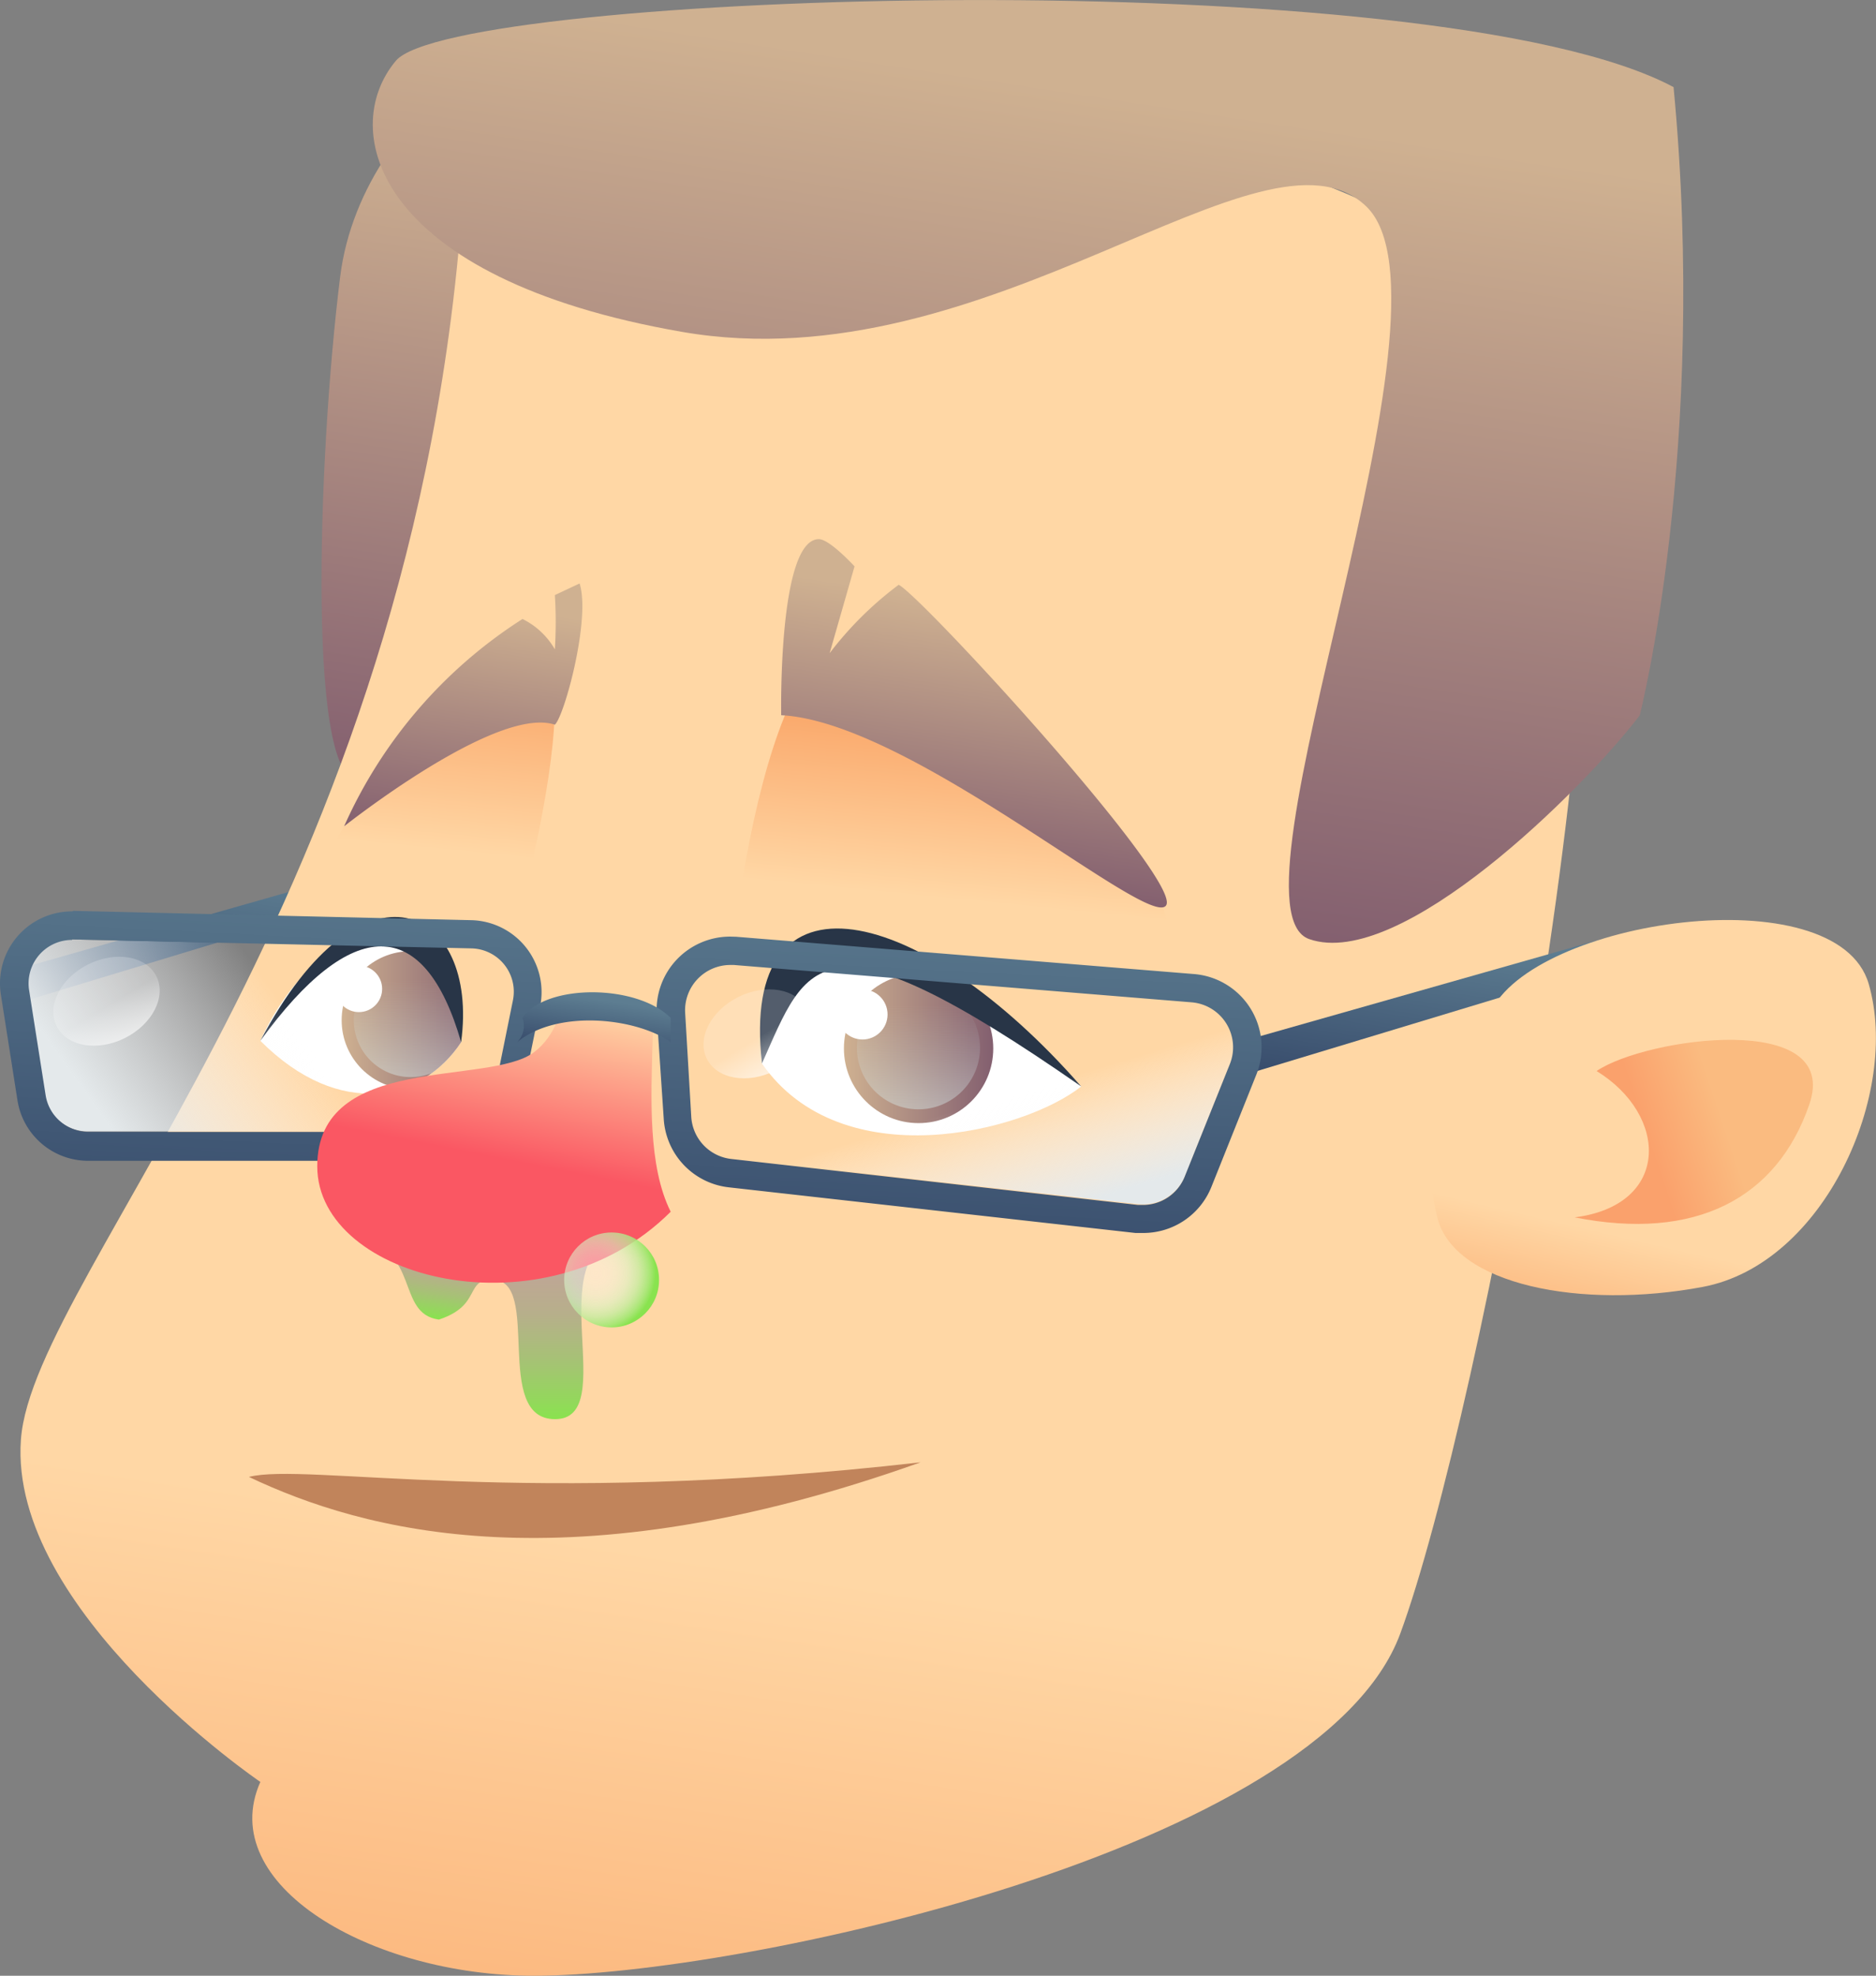 <svg xmlns="http://www.w3.org/2000/svg" xmlns:xlink="http://www.w3.org/1999/xlink" viewBox="0 0 113.06 119.06"><rect x="0" y="0" width="113.06" height="119.06" fill="#808080" stroke="none"/><defs><style>.cls-1{fill:none;}.cls-2{fill:url(#Новый_образец_градиента_копия_2);}.cls-3{fill:url(#Безымянный_градиент_885);}.cls-4{fill:url(#Безымянный_градиент_159);}.cls-5{fill:url(#Безымянный_градиент_159-2);}.cls-6{fill:url(#Безымянный_градиент_159-3);}.cls-7{fill:url(#Безымянный_градиент_885-2);}.cls-8{fill:#fff;}.cls-9{clip-path:url(#clip-path);}.cls-10{fill:url(#Безымянный_градиент_885-3);}.cls-11{fill:url(#Безымянный_градиент_725);}.cls-12{clip-path:url(#clip-path-2);}.cls-13{fill:url(#Безымянный_градиент_885-4);}.cls-14{fill:url(#Безымянный_градиент_725-2);}.cls-15{fill:#283547;}.cls-16{fill:url(#Безымянный_градиент_885-5);}.cls-17{fill:url(#Безымянный_градиент_885-6);}.cls-18{fill:url(#Новый_образец_градиента_копия_2-2);}.cls-19{fill:url(#Безымянный_градиент_129);}.cls-20{fill:url(#Безымянный_градиент_159-4);}.cls-21{fill:url(#Безымянный_градиент_738);}.cls-22{fill:url(#Безымянный_градиент_129-2);}.cls-23{fill:url(#Новый_образец_градиента_копия_2-3);}.cls-24{fill:url(#Новый_образец_градиента_копия_2-4);}.cls-25{fill:url(#Безымянный_градиент_762);}.cls-26{fill:url(#Безымянный_градиент_762-2);}.cls-27{fill:url(#Безымянный_градиент_201);}.cls-28{fill:url(#Безымянный_градиент_493);}.cls-29{fill:url(#Новый_образец_градиента_копия_2-5);}.cls-30{fill:#c1845b;}.cls-31{fill:url(#Безымянный_градиент_160);}.cls-32{fill:url(#Безымянный_градиент_160-2);}</style><linearGradient id="Новый_образец_градиента_копия_2" x1="12.01" y1="52.19" x2="10.49" y2="62.18" gradientUnits="userSpaceOnUse"><stop offset="0" stop-color="#5d7d91"/><stop offset="1" stop-color="#374b6b"/></linearGradient><linearGradient id="Безымянный_градиент_885" x1="28.24" y1="7.72" x2="22.19" y2="47.38" gradientUnits="userSpaceOnUse"><stop offset="0" stop-color="#cfb191"/><stop offset="1" stop-color="#835f6f"/></linearGradient><linearGradient id="Безымянный_градиент_159" x1="55.14" y1="20.51" x2="37.59" y2="135.66" gradientUnits="userSpaceOnUse"><stop offset="0.64" stop-color="#ffd7a5"/><stop offset="1" stop-color="#faa96c"/></linearGradient><linearGradient id="Безымянный_градиент_159-2" x1="56.05" y1="72.37" x2="58.86" y2="44.07" xlink:href="#Безымянный_градиент_159"/><linearGradient id="Безымянный_градиент_159-3" x1="22.67" y1="69.13" x2="25.47" y2="40.83" xlink:href="#Безымянный_градиент_159"/><linearGradient id="Безымянный_градиент_885-2" x1="63.8" y1="5.2" x2="56.42" y2="53.58" xlink:href="#Безымянный_градиент_885"/><clipPath id="clip-path"><path class="cls-1" d="M45.92,64.09c-.69-6.18,4.12-12.36,19.24,1.38C61.72,68.21,50.73,71,45.92,64.09Z"/></clipPath><linearGradient id="Безымянный_градиент_885-3" x1="50.85" y1="63.18" x2="59.86" y2="63.18" xlink:href="#Безымянный_градиент_885"/><linearGradient id="Безымянный_градиент_725" x1="96.34" y1="-51.61" x2="96.5" y2="-57.8" gradientTransform="translate(-38.91 121.96) rotate(-2.18)" gradientUnits="userSpaceOnUse"><stop offset="0" stop-color="#ddf5f5" stop-opacity="0.4"/><stop offset="1" stop-color="#c6d9db" stop-opacity="0"/></linearGradient><clipPath id="clip-path-2"><path class="cls-1" d="M27.79,62.8c-.42-10.39-8.67-7.64-12.1-.08C20.5,67.53,25.47,66.32,27.79,62.8Z"/></clipPath><linearGradient id="Безымянный_градиент_885-4" x1="20.59" y1="61.48" x2="28.92" y2="61.48" xlink:href="#Безымянный_градиент_885"/><linearGradient id="Безымянный_градиент_725-2" x1="65.83" y1="-54.74" x2="65.98" y2="-60.47" xlink:href="#Безымянный_градиент_725"/><linearGradient id="Безымянный_градиент_885-5" x1="60.24" y1="36.55" x2="57.74" y2="52.96" xlink:href="#Безымянный_градиент_885"/><linearGradient id="Безымянный_градиент_885-6" x1="29.02" y1="36.39" x2="26.82" y2="50.82" xlink:href="#Безымянный_градиент_885"/><linearGradient id="Новый_образец_градиента_копия_2-2" x1="86.61" y1="56.31" x2="85.08" y2="66.31" xlink:href="#Новый_образец_градиента_копия_2"/><linearGradient id="Безымянный_градиент_129" x1="56.28" y1="59.46" x2="60.61" y2="73.85" gradientUnits="userSpaceOnUse"><stop offset="0.5" stop-color="#fff" stop-opacity="0"/><stop offset="1" stop-color="#e4e9eb"/></linearGradient><linearGradient id="Безымянный_градиент_159-4" x1="101.42" y1="59.73" x2="96.04" y2="82.88" xlink:href="#Безымянный_градиент_159"/><linearGradient id="Безымянный_градиент_738" x1="111.63" y1="64.67" x2="99.35" y2="68.76" gradientUnits="userSpaceOnUse"><stop offset="0.64" stop-color="#fabb80"/><stop offset="1" stop-color="#faa16c"/></linearGradient><linearGradient id="Безымянный_градиент_129-2" x1="27.96" y1="53.67" x2="7.08" y2="68.58" xlink:href="#Безымянный_градиент_129"/><linearGradient id="Новый_образец_градиента_копия_2-3" x1="58.3" y1="52.31" x2="57.02" y2="77.22" xlink:href="#Новый_образец_градиента_копия_2"/><linearGradient id="Новый_образец_градиента_копия_2-4" x1="16.8" y1="50.16" x2="15.51" y2="75.07" xlink:href="#Новый_образец_градиента_копия_2"/><linearGradient id="Безымянный_градиент_762" x1="490.68" y1="263.82" x2="490.68" y2="268.72" gradientTransform="translate(-424.24 -253.21) rotate(7.77)" gradientUnits="userSpaceOnUse"><stop offset="0" stop-color="#c3a19b"/><stop offset="0.23" stop-color="#c0a597"/><stop offset="0.46" stop-color="#b7af8b"/><stop offset="0.69" stop-color="#a7c176"/><stop offset="0.92" stop-color="#92d95a"/><stop offset="1" stop-color="#89e34f"/></linearGradient><linearGradient id="Безымянный_градиент_762-2" x1="33.57" y1="73.7" x2="33.57" y2="85.52" gradientTransform="matrix(1, 0, 0, 1, 0, 0)" xlink:href="#Безымянный_градиент_762"/><linearGradient id="Безымянный_градиент_201" x1="32.73" y1="56.34" x2="29.57" y2="72.36" gradientUnits="userSpaceOnUse"><stop offset="0.22" stop-color="#ffd7a5"/><stop offset="0.84" stop-color="#fa5763"/></linearGradient><radialGradient id="Безымянный_градиент_493" cx="35.89" cy="76.71" r="3.62" gradientUnits="userSpaceOnUse"><stop offset="0" stop-color="#fcffff" stop-opacity="0.4"/><stop offset="0.18" stop-color="#f8fef9" stop-opacity="0.42"/><stop offset="0.36" stop-color="#edfbe8" stop-opacity="0.48"/><stop offset="0.54" stop-color="#daf7cc" stop-opacity="0.58"/><stop offset="0.72" stop-color="#c0f0a3" stop-opacity="0.71"/><stop offset="0.9" stop-color="#9fe870" stop-opacity="0.89"/><stop offset="1" stop-color="#89e34f"/></radialGradient><linearGradient id="Новый_образец_градиента_копия_2-5" x1="36.19" y1="60.24" x2="35.69" y2="63.52" xlink:href="#Новый_образец_градиента_копия_2"/><linearGradient id="Безымянный_градиент_160" x1="6048.59" y1="-6602.54" x2="6052.3" y2="-6594.56" gradientTransform="matrix(-0.34, 0.23, 0.19, 0.42, 3311.96, 1442.92)" gradientUnits="userSpaceOnUse"><stop offset="0" stop-color="#fff" stop-opacity="0.2"/><stop offset="1" stop-color="#fff"/></linearGradient><linearGradient id="Безымянный_градиент_160-2" x1="5991.06" y1="-6525.26" x2="5994.78" y2="-6517.28" gradientTransform="matrix(-0.34, 0.23, 0.19, 0.42, 3316.98, 1425.59)" xlink:href="#Безымянный_градиент_160"/></defs><g id="Слой_2" data-name="Слой 2"><g id="Слой_2-2" data-name="Слой 2"><polygon class="cls-2" points="0.57 58.54 22.46 52.31 20.79 54.47 0.57 60.6 0.57 58.54"/><path class="cls-3" d="M34.93,5c0-6.34-13.06.68-14.43,11.68s-2.06,31.6,1.37,30.23S34.93,10.5,34.93,5Z"/><path class="cls-4" d="M28.06,9.13C26,53.1,2,76.46,1.26,86.76s14.43,20.62,14.43,20.62c-2.75,6.18,6.65,11.68,16.49,11.68,12.36,0,47.4-7.56,52.21-20.62S98.82,35.24,94.7,21.5C84.39,7.07,50,2.26,28.06,9.13Z"/><path class="cls-5" d="M50,39.36c-4.6,2-7.56,24.73-5.5,28.85C59,76.46,67.22,73,68.59,69.59S72,56.53,69.28,53.1,54.85,37.3,50,39.36Z"/><path class="cls-6" d="M32.18,38.67c3.93,1.68-2.5,23-3.66,25.61S18.44,71,15,63.41C16.38,53.79,28.42,37.07,32.18,38.67Z"/><path class="cls-7" d="M98.82,43.11C95.39,47.6,84.39,58.51,78.9,56.59s9.62-38.26,3.43-44.16S59.66,23.22,41.11,20,20.35,7.83,23.86,3.66s62.59-6.11,77,1.59C102.94,27.07,98.82,43.11,98.82,43.11Z"/><path class="cls-8" d="M45.92,64.09c-.69-6.18,4.12-12.36,19.24,1.38C61.72,68.21,50.73,71,45.92,64.09Z"/><path class="cls-8" d="M27.79,62.8c-.42-10.39-8.67-7.64-12.1-.08C20.5,67.53,25.47,66.32,27.79,62.8Z"/><g class="cls-9"><circle class="cls-10" cx="55.36" cy="63.18" r="4.5"/><path class="cls-11" d="M59.06,63a3.71,3.71,0,1,1-3.85-3.57A3.71,3.71,0,0,1,59.06,63Z"/><circle class="cls-8" cx="51.98" cy="61.13" r="1.51"/></g><g class="cls-12"><circle class="cls-13" cx="24.75" cy="61.48" r="4.16"/><path class="cls-14" d="M28.18,61.35a3.43,3.43,0,1,1-3.56-3.3A3.43,3.43,0,0,1,28.18,61.35Z"/><circle class="cls-8" cx="21.63" cy="59.59" r="1.4"/></g><path class="cls-15" d="M65.16,65.47c-9.62-11-20.62-13.74-19.24-1.38C48.67,57.91,49.35,54.47,65.16,65.47Z"/><path class="cls-15" d="M15.69,62.72c6.18-11.68,13.21-8.08,12.1.08C25.57,55.08,21.18,55.16,15.69,62.72Z"/><path class="cls-16" d="M49.35,32.49c-2.47,0-2.27,10.61-2.27,10.61C54.85,43.48,69.2,56,70.27,54.57S55.54,35.92,54.16,35.24A21,21,0,0,0,50,39.36l1.5-5.23S50,32.49,49.35,32.49Z"/><path class="cls-17" d="M34.93,35.16c.68,2.14-.92,8-1.49,8.51-3.21-1.07-11.08,4.86-12.7,6.12A28.61,28.61,0,0,1,31.49,37.3a4.6,4.6,0,0,1,1.95,1.83,26.72,26.72,0,0,0,0-3.27Z"/><polygon class="cls-18" points="75.17 62.66 97.06 56.44 95.39 58.6 75.17 64.72 75.17 62.66"/><path class="cls-19" d="M41.29,61l.37,6.27a2.72,2.72,0,0,0,2.41,2.54l24.51,2.75A2.72,2.72,0,0,0,71.4,70.9l2.72-6.77a2.72,2.72,0,0,0-2.31-3.72L44.23,58.16A2.73,2.73,0,0,0,41.29,61Z"/><path class="cls-20" d="M89.8,61.06c2.51-5.65,20.91-8.35,22.82-1.77s-2.67,16.88-10,18.26-15-.12-16-4.19S87.05,67.24,89.8,61.06Z"/><path class="cls-21" d="M96.22,64.54c4.34,2.66,4.47,8.08-1.32,8.82,7.27,1.44,12.18-1.12,14.14-6.8S99.2,62.52,96.22,64.54Z"/><path class="cls-22" d="M28.35,57.15l-24-.54a2.61,2.61,0,0,0-2.65,3l1,6.36a2.62,2.62,0,0,0,2.59,2.21H27.11a2.62,2.62,0,0,0,2.57-2.09l1.18-5.83A2.61,2.61,0,0,0,28.35,57.15Z"/><path class="cls-23" d="M44,58.15h.23l27.58,2.25a2.72,2.72,0,0,1,2.31,3.72L71.4,70.9a2.71,2.71,0,0,1-2.52,1.71l-.3,0L44.07,69.84a2.72,2.72,0,0,1-2.41-2.54L41.29,61A2.73,2.73,0,0,1,44,58.15m0-1.71a4.43,4.43,0,0,0-4.42,4.7L40,67.4a4.42,4.42,0,0,0,3.93,4.15l24.5,2.75.5,0A4.42,4.42,0,0,0,73,71.54l2.71-6.77A4.43,4.43,0,0,0,72,58.7L44.37,56.45Z"/><path class="cls-24" d="M4.34,56.61H4.4l24,.54a2.61,2.61,0,0,1,2.51,3.14l-1.18,5.83a2.62,2.62,0,0,1-2.57,2.09H5.34A2.62,2.62,0,0,1,2.75,66l-1-6.36a2.62,2.62,0,0,1,2.59-3m0-1.72a4.34,4.34,0,0,0-4.29,5l1,6.37a4.31,4.31,0,0,0,4.28,3.66H27.11a4.35,4.35,0,0,0,4.25-3.47l1.19-5.82a4.34,4.34,0,0,0-4.16-5.21L4.44,54.89Z"/><path class="cls-25" d="M30.69,77.12c-3.15-.43-1.24,1.4-4.24,2.4-2.62-.36-1.06-4.22-5-5C23.76,73.23,30.31,76,30.69,77.12Z"/><path class="cls-26" d="M37.45,74.52c-5,1,0,11-4,11-3.81,0-.76-8.4-3.76-8.4C33.5,74.27,36.5,72.61,37.45,74.52Z"/><path class="cls-27" d="M37.67,56.53c3.51,0,0,11,2.75,16.49-7.56,7.56-21.3,4.13-21.3-2.74s10.31-4.81,13.06-6.87S33.55,56.53,37.67,56.53Z"/><circle class="cls-28" cx="36.86" cy="77.13" r="2.86"/><path class="cls-29" d="M31.49,61.34c1.37-2.06,6.87-2.06,8.93,0V62.8c-2.06-1.46-6.82-2-9.25,0A1.41,1.41,0,0,0,31.49,61.34Z"/><path class="cls-30" d="M15,89c3.44-.88,16.49,1.87,40.48-.88C34.24,95.7,21.87,92.26,15,89Z"/><ellipse class="cls-31" cx="6.42" cy="60.34" rx="3.36" ry="2.48" transform="translate(-26.33 9.25) rotate(-26.59)"/><ellipse class="cls-32" cx="45.6" cy="62.3" rx="3.36" ry="2.48" transform="translate(-23.06 27) rotate(-26.59)"/></g></g></svg>